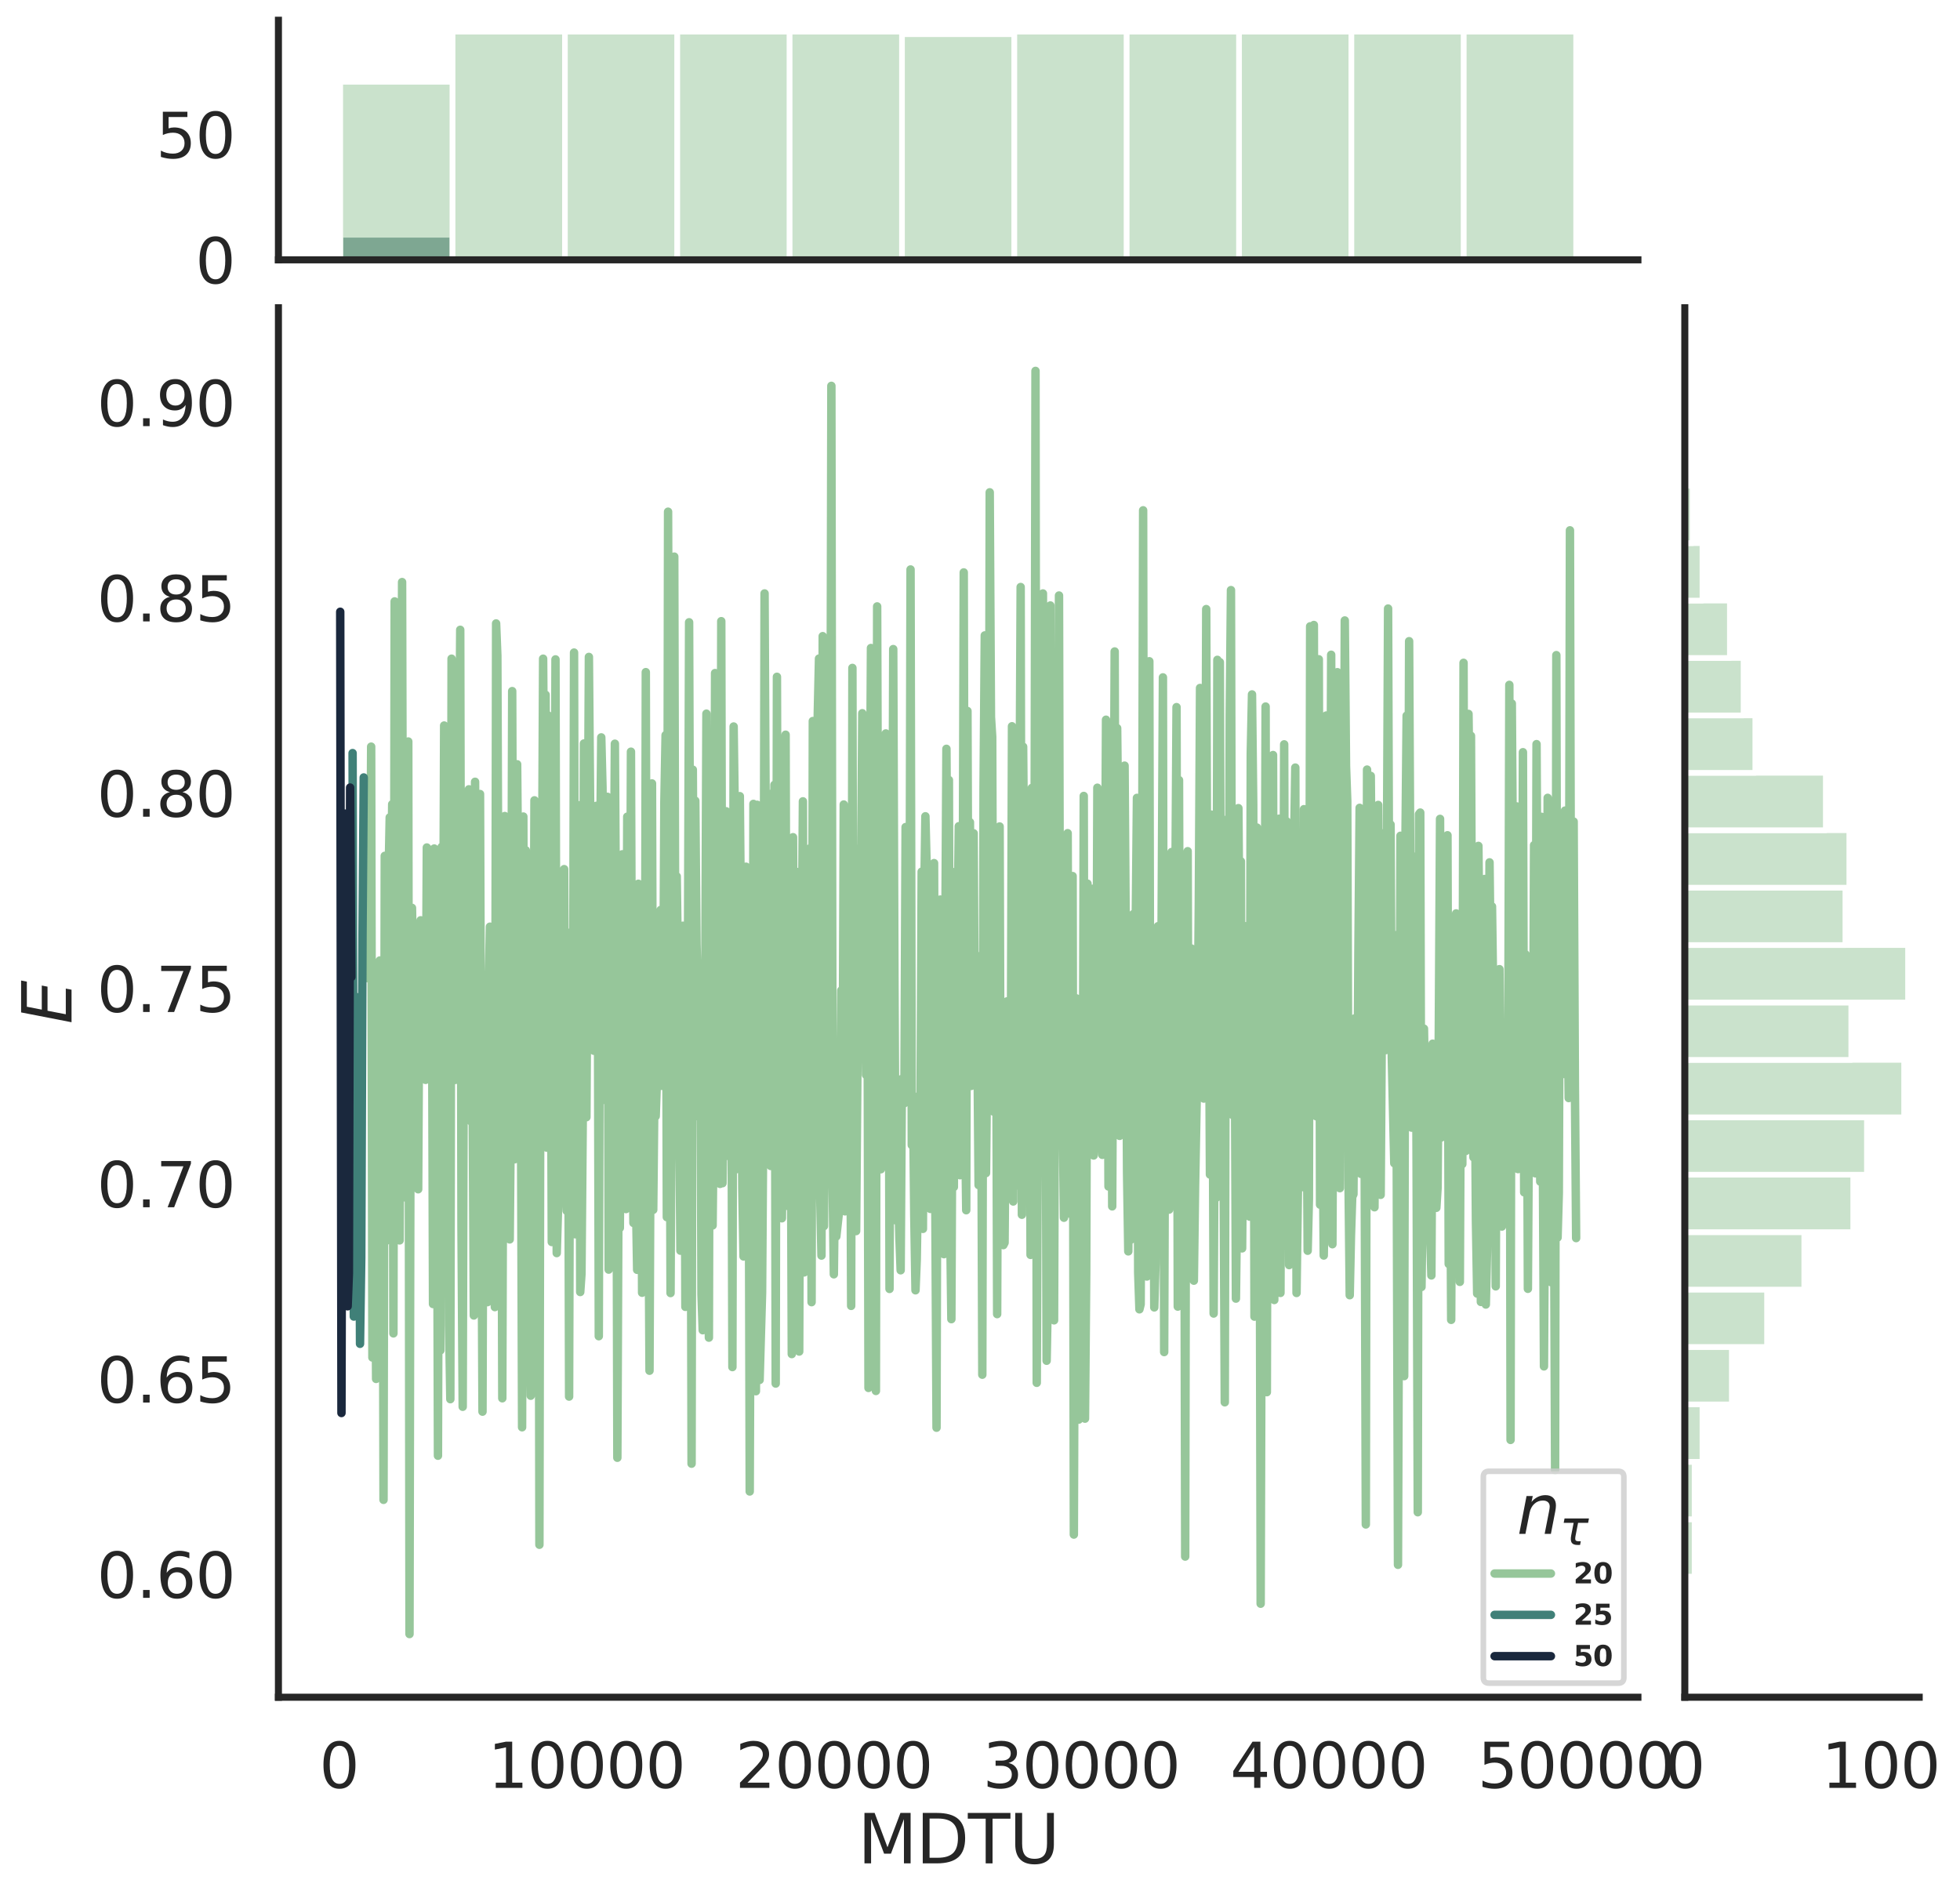 <?xml version="1.0" encoding="utf-8" standalone="no"?>
<!DOCTYPE svg PUBLIC "-//W3C//DTD SVG 1.1//EN"
  "http://www.w3.org/Graphics/SVG/1.1/DTD/svg11.dtd">
<svg height="674.159pt" version="1.1" viewBox="0 0 696.274 674.159" width="696.274pt" xmlns="http://www.w3.org/2000/svg" xmlns:xlink="http://www.w3.org/1999/xlink">
 <defs>
  <style type="text/css">*{stroke-linecap:butt;stroke-linejoin:round;}</style>
 </defs>
 <g id="figure_1">
  <g id="patch_1">
   <path d="M 0 674.159 
L 696.274 674.159 
L 696.274 0 
L 0 0 
z
" style="fill:#ffffff;"/>
  </g>
  <g id="axes_1">
   <g id="patch_2">
    <path d="M 98.912 602.94 
L 581.861 602.94 
L 581.861 109.327 
L 98.912 109.327 
z
" style="fill:none;"/>
   </g>
   <g id="matplotlib.axis_1">
    <g id="xtick_1">
     <g id="text_1">
      <!-- 0 -->
      <g style="fill:#262626;" transform="translate(113.426 635.157)scale(0.22 -0.22)">
       <defs>
        <path d="M 2034 4250 
Q 1547 4250 1301 3770 
Q 1056 3291 1056 2328 
Q 1056 1369 1301 889 
Q 1547 409 2034 409 
Q 2525 409 2770 889 
Q 3016 1369 3016 2328 
Q 3016 3291 2770 3770 
Q 2525 4250 2034 4250 
z
M 2034 4750 
Q 2819 4750 3233 4129 
Q 3647 3509 3647 2328 
Q 3647 1150 3233 529 
Q 2819 -91 2034 -91 
Q 1250 -91 836 529 
Q 422 1150 422 2328 
Q 422 3509 836 4129 
Q 1250 4750 2034 4750 
z
" id="DejaVuSans-30" transform="scale(0.016)"/>
       </defs>
       <use xlink:href="#DejaVuSans-30"/>
      </g>
     </g>
    </g>
    <g id="xtick_2">
     <g id="text_2">
      <!-- 10000 -->
      <g style="fill:#262626;" transform="translate(173.328 635.157)scale(0.22 -0.22)">
       <defs>
        <path d="M 794 531 
L 1825 531 
L 1825 4091 
L 703 3866 
L 703 4441 
L 1819 4666 
L 2450 4666 
L 2450 531 
L 3481 531 
L 3481 0 
L 794 0 
L 794 531 
z
" id="DejaVuSans-31" transform="scale(0.016)"/>
       </defs>
       <use xlink:href="#DejaVuSans-31"/>
       <use x="63.623" xlink:href="#DejaVuSans-30"/>
       <use x="127.246" xlink:href="#DejaVuSans-30"/>
       <use x="190.869" xlink:href="#DejaVuSans-30"/>
       <use x="254.492" xlink:href="#DejaVuSans-30"/>
      </g>
     </g>
    </g>
    <g id="xtick_3">
     <g id="text_3">
      <!-- 20000 -->
      <g style="fill:#262626;" transform="translate(261.225 635.157)scale(0.22 -0.22)">
       <defs>
        <path d="M 1228 531 
L 3431 531 
L 3431 0 
L 469 0 
L 469 531 
Q 828 903 1448 1529 
Q 2069 2156 2228 2338 
Q 2531 2678 2651 2914 
Q 2772 3150 2772 3378 
Q 2772 3750 2511 3984 
Q 2250 4219 1831 4219 
Q 1534 4219 1204 4116 
Q 875 4013 500 3803 
L 500 4441 
Q 881 4594 1212 4672 
Q 1544 4750 1819 4750 
Q 2544 4750 2975 4387 
Q 3406 4025 3406 3419 
Q 3406 3131 3298 2873 
Q 3191 2616 2906 2266 
Q 2828 2175 2409 1742 
Q 1991 1309 1228 531 
z
" id="DejaVuSans-32" transform="scale(0.016)"/>
       </defs>
       <use xlink:href="#DejaVuSans-32"/>
       <use x="63.623" xlink:href="#DejaVuSans-30"/>
       <use x="127.246" xlink:href="#DejaVuSans-30"/>
       <use x="190.869" xlink:href="#DejaVuSans-30"/>
       <use x="254.492" xlink:href="#DejaVuSans-30"/>
      </g>
     </g>
    </g>
    <g id="xtick_4">
     <g id="text_4">
      <!-- 30000 -->
      <g style="fill:#262626;" transform="translate(349.122 635.157)scale(0.22 -0.22)">
       <defs>
        <path d="M 2597 2516 
Q 3050 2419 3304 2112 
Q 3559 1806 3559 1356 
Q 3559 666 3084 287 
Q 2609 -91 1734 -91 
Q 1441 -91 1130 -33 
Q 819 25 488 141 
L 488 750 
Q 750 597 1062 519 
Q 1375 441 1716 441 
Q 2309 441 2620 675 
Q 2931 909 2931 1356 
Q 2931 1769 2642 2001 
Q 2353 2234 1838 2234 
L 1294 2234 
L 1294 2753 
L 1863 2753 
Q 2328 2753 2575 2939 
Q 2822 3125 2822 3475 
Q 2822 3834 2567 4026 
Q 2313 4219 1838 4219 
Q 1578 4219 1281 4162 
Q 984 4106 628 3988 
L 628 4550 
Q 988 4650 1302 4700 
Q 1616 4750 1894 4750 
Q 2613 4750 3031 4423 
Q 3450 4097 3450 3541 
Q 3450 3153 3228 2886 
Q 3006 2619 2597 2516 
z
" id="DejaVuSans-33" transform="scale(0.016)"/>
       </defs>
       <use xlink:href="#DejaVuSans-33"/>
       <use x="63.623" xlink:href="#DejaVuSans-30"/>
       <use x="127.246" xlink:href="#DejaVuSans-30"/>
       <use x="190.869" xlink:href="#DejaVuSans-30"/>
       <use x="254.492" xlink:href="#DejaVuSans-30"/>
      </g>
     </g>
    </g>
    <g id="xtick_5">
     <g id="text_5">
      <!-- 40000 -->
      <g style="fill:#262626;" transform="translate(437.018 635.157)scale(0.22 -0.22)">
       <defs>
        <path d="M 2419 4116 
L 825 1625 
L 2419 1625 
L 2419 4116 
z
M 2253 4666 
L 3047 4666 
L 3047 1625 
L 3713 1625 
L 3713 1100 
L 3047 1100 
L 3047 0 
L 2419 0 
L 2419 1100 
L 313 1100 
L 313 1709 
L 2253 4666 
z
" id="DejaVuSans-34" transform="scale(0.016)"/>
       </defs>
       <use xlink:href="#DejaVuSans-34"/>
       <use x="63.623" xlink:href="#DejaVuSans-30"/>
       <use x="127.246" xlink:href="#DejaVuSans-30"/>
       <use x="190.869" xlink:href="#DejaVuSans-30"/>
       <use x="254.492" xlink:href="#DejaVuSans-30"/>
      </g>
     </g>
    </g>
    <g id="xtick_6">
     <g id="text_6">
      <!-- 50000 -->
      <g style="fill:#262626;" transform="translate(524.915 635.157)scale(0.22 -0.22)">
       <defs>
        <path d="M 691 4666 
L 3169 4666 
L 3169 4134 
L 1269 4134 
L 1269 2991 
Q 1406 3038 1543 3061 
Q 1681 3084 1819 3084 
Q 2600 3084 3056 2656 
Q 3513 2228 3513 1497 
Q 3513 744 3044 326 
Q 2575 -91 1722 -91 
Q 1428 -91 1123 -41 
Q 819 9 494 109 
L 494 744 
Q 775 591 1075 516 
Q 1375 441 1709 441 
Q 2250 441 2565 725 
Q 2881 1009 2881 1497 
Q 2881 1984 2565 2268 
Q 2250 2553 1709 2553 
Q 1456 2553 1204 2497 
Q 953 2441 691 2322 
L 691 4666 
z
" id="DejaVuSans-35" transform="scale(0.016)"/>
       </defs>
       <use xlink:href="#DejaVuSans-35"/>
       <use x="63.623" xlink:href="#DejaVuSans-30"/>
       <use x="127.246" xlink:href="#DejaVuSans-30"/>
       <use x="190.869" xlink:href="#DejaVuSans-30"/>
       <use x="254.492" xlink:href="#DejaVuSans-30"/>
      </g>
     </g>
    </g>
    <g id="text_7">
     <!-- MDTU -->
     <g style="fill:#262626;" transform="translate(304.681 661.968)scale(0.24 -0.24)">
      <defs>
       <path d="M 628 4666 
L 1569 4666 
L 2759 1491 
L 3956 4666 
L 4897 4666 
L 4897 0 
L 4281 0 
L 4281 4097 
L 3078 897 
L 2444 897 
L 1241 4097 
L 1241 0 
L 628 0 
L 628 4666 
z
" id="DejaVuSans-4d" transform="scale(0.016)"/>
       <path d="M 1259 4147 
L 1259 519 
L 2022 519 
Q 2988 519 3436 956 
Q 3884 1394 3884 2338 
Q 3884 3275 3436 3711 
Q 2988 4147 2022 4147 
L 1259 4147 
z
M 628 4666 
L 1925 4666 
Q 3281 4666 3915 4102 
Q 4550 3538 4550 2338 
Q 4550 1131 3912 565 
Q 3275 0 1925 0 
L 628 0 
L 628 4666 
z
" id="DejaVuSans-44" transform="scale(0.016)"/>
       <path d="M -19 4666 
L 3928 4666 
L 3928 4134 
L 2272 4134 
L 2272 0 
L 1638 0 
L 1638 4134 
L -19 4134 
L -19 4666 
z
" id="DejaVuSans-54" transform="scale(0.016)"/>
       <path d="M 556 4666 
L 1191 4666 
L 1191 1831 
Q 1191 1081 1462 751 
Q 1734 422 2344 422 
Q 2950 422 3222 751 
Q 3494 1081 3494 1831 
L 3494 4666 
L 4128 4666 
L 4128 1753 
Q 4128 841 3676 375 
Q 3225 -91 2344 -91 
Q 1459 -91 1007 375 
Q 556 841 556 1753 
L 556 4666 
z
" id="DejaVuSans-55" transform="scale(0.016)"/>
      </defs>
      <use xlink:href="#DejaVuSans-4d"/>
      <use x="86.279" xlink:href="#DejaVuSans-44"/>
      <use x="163.281" xlink:href="#DejaVuSans-54"/>
      <use x="224.365" xlink:href="#DejaVuSans-55"/>
     </g>
    </g>
   </g>
   <g id="matplotlib.axis_2">
    <g id="ytick_1">
     <g id="text_8">
      <!-- 0.60 -->
      <g style="fill:#262626;" transform="translate(34.428 567.639)scale(0.22 -0.22)">
       <defs>
        <path d="M 684 794 
L 1344 794 
L 1344 0 
L 684 0 
L 684 794 
z
" id="DejaVuSans-2e" transform="scale(0.016)"/>
        <path d="M 2113 2584 
Q 1688 2584 1439 2293 
Q 1191 2003 1191 1497 
Q 1191 994 1439 701 
Q 1688 409 2113 409 
Q 2538 409 2786 701 
Q 3034 994 3034 1497 
Q 3034 2003 2786 2293 
Q 2538 2584 2113 2584 
z
M 3366 4563 
L 3366 3988 
Q 3128 4100 2886 4159 
Q 2644 4219 2406 4219 
Q 1781 4219 1451 3797 
Q 1122 3375 1075 2522 
Q 1259 2794 1537 2939 
Q 1816 3084 2150 3084 
Q 2853 3084 3261 2657 
Q 3669 2231 3669 1497 
Q 3669 778 3244 343 
Q 2819 -91 2113 -91 
Q 1303 -91 875 529 
Q 447 1150 447 2328 
Q 447 3434 972 4092 
Q 1497 4750 2381 4750 
Q 2619 4750 2861 4703 
Q 3103 4656 3366 4563 
z
" id="DejaVuSans-36" transform="scale(0.016)"/>
       </defs>
       <use xlink:href="#DejaVuSans-30"/>
       <use x="63.623" xlink:href="#DejaVuSans-2e"/>
       <use x="95.41" xlink:href="#DejaVuSans-36"/>
       <use x="159.033" xlink:href="#DejaVuSans-30"/>
      </g>
     </g>
    </g>
    <g id="ytick_2">
     <g id="text_9">
      <!-- 0.65 -->
      <g style="fill:#262626;" transform="translate(34.428 498.263)scale(0.22 -0.22)">
       <use xlink:href="#DejaVuSans-30"/>
       <use x="63.623" xlink:href="#DejaVuSans-2e"/>
       <use x="95.41" xlink:href="#DejaVuSans-36"/>
       <use x="159.033" xlink:href="#DejaVuSans-35"/>
      </g>
     </g>
    </g>
    <g id="ytick_3">
     <g id="text_10">
      <!-- 0.70 -->
      <g style="fill:#262626;" transform="translate(34.428 428.887)scale(0.22 -0.22)">
       <defs>
        <path d="M 525 4666 
L 3525 4666 
L 3525 4397 
L 1831 0 
L 1172 0 
L 2766 4134 
L 525 4134 
L 525 4666 
z
" id="DejaVuSans-37" transform="scale(0.016)"/>
       </defs>
       <use xlink:href="#DejaVuSans-30"/>
       <use x="63.623" xlink:href="#DejaVuSans-2e"/>
       <use x="95.41" xlink:href="#DejaVuSans-37"/>
       <use x="159.033" xlink:href="#DejaVuSans-30"/>
      </g>
     </g>
    </g>
    <g id="ytick_4">
     <g id="text_11">
      <!-- 0.75 -->
      <g style="fill:#262626;" transform="translate(34.428 359.511)scale(0.22 -0.22)">
       <use xlink:href="#DejaVuSans-30"/>
       <use x="63.623" xlink:href="#DejaVuSans-2e"/>
       <use x="95.41" xlink:href="#DejaVuSans-37"/>
       <use x="159.033" xlink:href="#DejaVuSans-35"/>
      </g>
     </g>
    </g>
    <g id="ytick_5">
     <g id="text_12">
      <!-- 0.80 -->
      <g style="fill:#262626;" transform="translate(34.428 290.135)scale(0.22 -0.22)">
       <defs>
        <path d="M 2034 2216 
Q 1584 2216 1326 1975 
Q 1069 1734 1069 1313 
Q 1069 891 1326 650 
Q 1584 409 2034 409 
Q 2484 409 2743 651 
Q 3003 894 3003 1313 
Q 3003 1734 2745 1975 
Q 2488 2216 2034 2216 
z
M 1403 2484 
Q 997 2584 770 2862 
Q 544 3141 544 3541 
Q 544 4100 942 4425 
Q 1341 4750 2034 4750 
Q 2731 4750 3128 4425 
Q 3525 4100 3525 3541 
Q 3525 3141 3298 2862 
Q 3072 2584 2669 2484 
Q 3125 2378 3379 2068 
Q 3634 1759 3634 1313 
Q 3634 634 3220 271 
Q 2806 -91 2034 -91 
Q 1263 -91 848 271 
Q 434 634 434 1313 
Q 434 1759 690 2068 
Q 947 2378 1403 2484 
z
M 1172 3481 
Q 1172 3119 1398 2916 
Q 1625 2713 2034 2713 
Q 2441 2713 2670 2916 
Q 2900 3119 2900 3481 
Q 2900 3844 2670 4047 
Q 2441 4250 2034 4250 
Q 1625 4250 1398 4047 
Q 1172 3844 1172 3481 
z
" id="DejaVuSans-38" transform="scale(0.016)"/>
       </defs>
       <use xlink:href="#DejaVuSans-30"/>
       <use x="63.623" xlink:href="#DejaVuSans-2e"/>
       <use x="95.41" xlink:href="#DejaVuSans-38"/>
       <use x="159.033" xlink:href="#DejaVuSans-30"/>
      </g>
     </g>
    </g>
    <g id="ytick_6">
     <g id="text_13">
      <!-- 0.85 -->
      <g style="fill:#262626;" transform="translate(34.428 220.759)scale(0.22 -0.22)">
       <use xlink:href="#DejaVuSans-30"/>
       <use x="63.623" xlink:href="#DejaVuSans-2e"/>
       <use x="95.41" xlink:href="#DejaVuSans-38"/>
       <use x="159.033" xlink:href="#DejaVuSans-35"/>
      </g>
     </g>
    </g>
    <g id="ytick_7">
     <g id="text_14">
      <!-- 0.90 -->
      <g style="fill:#262626;" transform="translate(34.428 151.383)scale(0.22 -0.22)">
       <defs>
        <path d="M 703 97 
L 703 672 
Q 941 559 1184 500 
Q 1428 441 1663 441 
Q 2288 441 2617 861 
Q 2947 1281 2994 2138 
Q 2813 1869 2534 1725 
Q 2256 1581 1919 1581 
Q 1219 1581 811 2004 
Q 403 2428 403 3163 
Q 403 3881 828 4315 
Q 1253 4750 1959 4750 
Q 2769 4750 3195 4129 
Q 3622 3509 3622 2328 
Q 3622 1225 3098 567 
Q 2575 -91 1691 -91 
Q 1453 -91 1209 -44 
Q 966 3 703 97 
z
M 1959 2075 
Q 2384 2075 2632 2365 
Q 2881 2656 2881 3163 
Q 2881 3666 2632 3958 
Q 2384 4250 1959 4250 
Q 1534 4250 1286 3958 
Q 1038 3666 1038 3163 
Q 1038 2656 1286 2365 
Q 1534 2075 1959 2075 
z
" id="DejaVuSans-39" transform="scale(0.016)"/>
       </defs>
       <use xlink:href="#DejaVuSans-30"/>
       <use x="63.623" xlink:href="#DejaVuSans-2e"/>
       <use x="95.41" xlink:href="#DejaVuSans-39"/>
       <use x="159.033" xlink:href="#DejaVuSans-30"/>
      </g>
     </g>
    </g>
    <g id="text_15">
     <!-- $E$ -->
     <g style="fill:#262626;" transform="translate(25.436 363.813)rotate(-90)scale(0.24 -0.24)">
      <defs>
       <path d="M 1081 4666 
L 4031 4666 
L 3928 4134 
L 1606 4134 
L 1338 2753 
L 3566 2753 
L 3463 2222 
L 1234 2222 
L 909 531 
L 3284 531 
L 3181 0 
L 172 0 
L 1081 4666 
z
" id="DejaVuSans-Oblique-45" transform="scale(0.016)"/>
      </defs>
      <use transform="translate(0 0.094)" xlink:href="#DejaVuSans-Oblique-45"/>
     </g>
    </g>
   </g>
   <g id="line2d_1">
    <path clip-path="url(#p1850f29c5c)" d="M 129.654 327.329 
L 130.093 304.685 
L 130.533 347.502 
L 130.972 309.421 
L 131.412 339.793 
L 131.851 265.244 
L 132.291 482.262 
L 132.73 351.099 
L 133.609 489.867 
L 134.049 342.63 
L 134.488 416.072 
L 134.928 341.212 
L 135.367 429.841 
L 135.807 355.563 
L 136.246 532.821 
L 136.686 304.045 
L 137.125 440.871 
L 137.565 401.505 
L 138.004 313.181 
L 138.443 290.381 
L 138.883 322.408 
L 139.322 285.712 
L 139.762 473.69 
L 140.201 213.644 
L 140.641 303.566 
L 141.08 370.273 
L 141.52 331.529 
L 141.959 440.657 
L 142.399 342.352 
L 142.838 206.782 
L 143.278 391.091 
L 143.717 266.65 
L 144.157 425.444 
L 144.596 396.504 
L 145.036 263.423 
L 145.475 580.503 
L 145.915 345.761 
L 146.354 322.52 
L 146.794 346.457 
L 147.233 406.119 
L 147.673 399.457 
L 148.112 382.816 
L 148.552 422.492 
L 148.991 340.241 
L 149.431 326.945 
L 149.87 365.841 
L 150.31 331.695 
L 150.749 382.888 
L 151.189 383.626 
L 151.628 301.077 
L 152.068 301.62 
L 152.507 323.902 
L 152.946 377.851 
L 153.386 325.184 
L 153.825 463.257 
L 154.265 301.44 
L 154.704 316.306 
L 155.144 361.934 
L 155.583 517.149 
L 156.023 351.316 
L 156.462 479.716 
L 156.902 300.87 
L 157.341 366.557 
L 157.781 257.746 
L 158.22 435.464 
L 158.66 419.033 
L 159.099 321.36 
L 159.539 470.584 
L 159.978 497.066 
L 160.418 234.002 
L 160.857 318.13 
L 161.736 383.641 
L 162.176 279.933 
L 162.615 367.955 
L 163.055 283.787 
L 163.494 223.74 
L 163.934 435.493 
L 164.373 499.763 
L 164.813 346.225 
L 165.252 298.031 
L 165.692 396.215 
L 166.131 328.928 
L 166.571 280.404 
L 167.01 310.496 
L 167.449 398.517 
L 167.889 387.349 
L 168.328 467.333 
L 168.768 277.731 
L 169.207 378.859 
L 169.647 343.664 
L 170.086 342.104 
L 170.526 282.082 
L 170.965 414.2 
L 171.405 501.494 
L 171.844 358.412 
L 172.284 363.917 
L 172.723 354.024 
L 173.163 462.598 
L 173.602 352.325 
L 174.042 329.212 
L 174.481 349.309 
L 174.921 392.389 
L 175.36 448.82 
L 175.8 464.353 
L 176.239 221.481 
L 176.679 232.934 
L 177.118 347.047 
L 177.558 428.037 
L 177.997 352.538 
L 178.437 496.745 
L 178.876 348.203 
L 179.316 289.9 
L 179.755 324.396 
L 180.634 349.644 
L 181.073 440.299 
L 181.513 390.639 
L 181.952 245.518 
L 182.392 378.474 
L 182.831 411.84 
L 183.271 406.92 
L 183.71 271.511 
L 184.15 323.381 
L 184.589 393.116 
L 185.029 380.228 
L 185.468 507.043 
L 185.908 290.082 
L 186.347 450.572 
L 186.787 302.077 
L 187.226 391.627 
L 187.666 364.605 
L 188.105 462.197 
L 188.545 495.84 
L 188.984 308.005 
L 189.424 394.323 
L 189.863 284.321 
L 190.742 412.039 
L 191.182 298.46 
L 191.621 548.779 
L 192.061 309.382 
L 192.5 323.266 
L 192.94 234.002 
L 193.379 297.106 
L 193.819 246.82 
L 194.258 407.714 
L 194.698 254.137 
L 195.137 275.532 
L 195.576 322.153 
L 196.016 441.228 
L 196.455 349.177 
L 196.895 369.128 
L 197.334 234.252 
L 197.774 445.163 
L 198.653 415.224 
L 199.092 423.895 
L 199.532 337.848 
L 199.971 426.579 
L 200.411 308.762 
L 200.85 408.665 
L 201.29 430.146 
L 201.729 331.34 
L 202.169 496.144 
L 202.608 332.067 
L 203.048 379.435 
L 203.487 406.01 
L 203.927 231.827 
L 204.366 438.482 
L 204.806 405.664 
L 205.685 286.074 
L 206.124 458.993 
L 206.564 452.565 
L 207.003 399.408 
L 207.443 264.127 
L 207.882 388.702 
L 208.322 396.893 
L 209.2 233.375 
L 209.64 286.327 
L 210.079 362.83 
L 210.519 304.071 
L 210.958 373.283 
L 211.398 364.51 
L 211.837 286.286 
L 212.277 297.818 
L 212.716 474.693 
L 213.156 307.721 
L 213.595 261.958 
L 214.035 279.645 
L 214.474 340.283 
L 214.914 342.273 
L 215.353 390.99 
L 215.793 283.071 
L 216.232 451.035 
L 216.672 351.485 
L 217.111 449.189 
L 217.551 402.763 
L 218.43 264.204 
L 218.869 337.628 
L 219.309 517.876 
L 219.748 414.11 
L 220.188 436.238 
L 220.627 380.125 
L 221.067 303.491 
L 221.506 409.137 
L 221.946 394.934 
L 222.385 429.523 
L 222.825 290.126 
L 223.264 399.275 
L 223.703 382.9 
L 224.143 267.037 
L 224.582 390.879 
L 225.022 434.456 
L 225.461 345.22 
L 225.901 424.649 
L 226.34 451.109 
L 226.78 313.961 
L 227.219 387.409 
L 227.659 353.431 
L 228.098 459.252 
L 228.538 367.492 
L 228.977 442.57 
L 229.417 238.778 
L 229.856 437.673 
L 230.296 414.216 
L 230.735 486.955 
L 231.614 278.317 
L 232.054 429.789 
L 232.493 386.675 
L 232.933 396.544 
L 233.372 383.449 
L 233.812 335.904 
L 234.251 334.819 
L 234.691 323.27 
L 235.13 385.741 
L 235.57 366.439 
L 236.009 284.882 
L 236.449 261.149 
L 236.888 432.396 
L 237.327 181.782 
L 238.206 459.363 
L 238.646 366.47 
L 239.085 364.872 
L 239.525 197.742 
L 239.964 381.778 
L 240.404 311.323 
L 240.843 344.782 
L 241.722 444.311 
L 242.601 328.872 
L 243.041 340.413 
L 243.48 464.268 
L 243.92 350.526 
L 244.359 352.1 
L 244.799 221.064 
L 245.238 349.3 
L 245.678 519.979 
L 246.117 273.432 
L 246.557 353.834 
L 246.996 284.465 
L 247.436 335.415 
L 247.875 353.332 
L 248.315 396.809 
L 248.754 344.411 
L 249.194 459.828 
L 249.633 472.564 
L 250.073 373.537 
L 250.512 355.757 
L 250.952 253.532 
L 251.391 391.08 
L 251.83 475.204 
L 252.27 292.915 
L 252.709 353.5 
L 253.149 435.35 
L 253.588 392.435 
L 254.028 239.112 
L 254.467 330.418 
L 254.907 370.251 
L 255.346 281.733 
L 255.786 420.585 
L 256.225 220.673 
L 256.665 420.331 
L 257.104 387.188 
L 257.544 379.673 
L 257.983 288.214 
L 258.423 377.374 
L 258.862 384.229 
L 259.302 410.94 
L 259.741 346.657 
L 260.181 485.657 
L 260.62 258.094 
L 261.06 291.326 
L 261.499 415.385 
L 261.939 369.081 
L 262.378 407.111 
L 262.818 282.842 
L 263.257 334.85 
L 263.697 422.093 
L 264.136 446.355 
L 264.576 340.35 
L 265.015 307.905 
L 265.454 341.785 
L 265.894 365.243 
L 266.333 529.852 
L 266.773 406.787 
L 267.212 475.424 
L 267.652 285.583 
L 268.091 338.623 
L 268.531 494.237 
L 268.97 285.904 
L 269.41 475.563 
L 269.849 490.234 
L 270.728 459.182 
L 271.168 394.979 
L 271.607 210.821 
L 272.486 390.995 
L 272.926 303.627 
L 273.365 370.419 
L 273.805 414.218 
L 274.244 281.884 
L 274.684 414.132 
L 275.123 278.804 
L 275.563 491.512 
L 276.002 240.433 
L 276.442 401.491 
L 276.881 356.308 
L 277.321 339.96 
L 277.76 432.8 
L 278.2 394.424 
L 278.639 264.593 
L 279.079 261.005 
L 279.518 426.194 
L 279.957 428.458 
L 280.397 318.988 
L 280.836 365.27 
L 281.276 481.042 
L 281.715 297.418 
L 282.155 388.29 
L 282.594 383.37 
L 283.034 309.753 
L 283.473 315.499 
L 283.913 480.139 
L 284.352 348.693 
L 284.792 344.178 
L 285.231 284.676 
L 285.671 452.03 
L 286.55 332.426 
L 286.989 386.665 
L 287.429 411.512 
L 287.868 301.273 
L 288.308 462.6 
L 288.747 256.154 
L 289.187 301.507 
L 289.626 398.202 
L 290.066 291.984 
L 290.505 253.52 
L 290.945 233.955 
L 291.384 425.659 
L 291.824 446.054 
L 292.263 225.999 
L 292.703 435.58 
L 293.581 299.51 
L 294.021 371.281 
L 294.46 380.806 
L 294.9 331.072 
L 295.339 137.077 
L 295.779 420.92 
L 296.218 452.703 
L 296.658 415.935 
L 297.097 439.259 
L 297.976 431.197 
L 298.416 399.952 
L 298.855 351.862 
L 299.295 402.951 
L 299.734 285.802 
L 300.174 430.331 
L 300.613 425.28 
L 301.053 403.745 
L 301.492 296.103 
L 301.932 359.133 
L 302.371 463.921 
L 302.811 237.28 
L 303.25 433.876 
L 303.69 333.143 
L 304.129 437.348 
L 305.008 326.156 
L 305.448 301.202 
L 305.887 311.366 
L 306.327 253.381 
L 306.766 303.667 
L 307.206 333.632 
L 307.645 381.859 
L 308.084 299.379 
L 308.524 493.069 
L 308.963 305.481 
L 309.403 230.209 
L 309.842 280.894 
L 310.282 404.456 
L 310.721 372.242 
L 311.161 494.141 
L 311.6 215.433 
L 312.04 357.325 
L 312.479 350.582 
L 312.919 415.383 
L 313.358 308.712 
L 313.798 373.828 
L 314.237 329.153 
L 314.677 260.555 
L 315.116 334.723 
L 315.556 285.955 
L 315.995 457.899 
L 316.435 332.851 
L 316.874 364.802 
L 317.314 230.591 
L 317.753 350.08 
L 318.193 433.517 
L 318.632 410.637 
L 319.072 423.344 
L 319.511 439.761 
L 319.951 451.27 
L 320.39 383.278 
L 320.83 391.131 
L 321.269 391.942 
L 321.709 293.821 
L 322.148 370.029 
L 322.587 349.367 
L 323.027 373.873 
L 323.466 202.309 
L 323.906 406.799 
L 324.345 389.172 
L 324.785 431.741 
L 325.224 458.38 
L 325.664 447.614 
L 326.103 420.015 
L 326.543 424.813 
L 326.982 399.666 
L 327.422 309.658 
L 327.861 436.559 
L 328.301 321.054 
L 328.74 289.991 
L 329.18 307.665 
L 329.619 424.258 
L 330.059 416.598 
L 330.498 429.465 
L 330.938 340.634 
L 331.377 428.579 
L 331.817 306.619 
L 332.256 425.124 
L 332.696 507.2 
L 333.135 325.412 
L 333.575 339.172 
L 334.014 319.579 
L 334.454 347.987 
L 335.333 445.551 
L 335.772 341.292 
L 336.211 266.021 
L 336.651 334.895 
L 337.09 277.095 
L 337.53 434.43 
L 337.969 468.638 
L 338.409 364.838 
L 338.848 421.695 
L 339.288 309.754 
L 339.727 331.37 
L 340.167 329.968 
L 340.606 293.52 
L 341.046 417.496 
L 341.925 351.904 
L 342.364 203.351 
L 342.804 395.483 
L 343.243 429.937 
L 343.683 252.581 
L 344.122 378.091 
L 344.562 292.085 
L 345.001 385.782 
L 345.88 296.032 
L 346.32 373.045 
L 346.759 343.628 
L 347.199 368.739 
L 347.638 421.011 
L 348.078 339.662 
L 348.517 368.139 
L 348.957 488.365 
L 349.396 280.171 
L 349.836 225.731 
L 350.275 416.742 
L 350.714 371.821 
L 351.154 377.993 
L 351.593 174.897 
L 352.033 254.732 
L 352.472 261.752 
L 352.912 394.888 
L 353.351 297.897 
L 353.791 321.556 
L 354.23 466.842 
L 354.67 333.284 
L 355.109 293.607 
L 355.549 438.246 
L 355.988 393.799 
L 356.428 442.331 
L 356.867 441.478 
L 357.307 386.555 
L 357.746 355.737 
L 358.186 406.698 
L 358.625 398.716 
L 359.065 387.26 
L 359.504 258.008 
L 359.944 426.835 
L 360.383 325.243 
L 360.823 421.28 
L 361.262 300.254 
L 361.702 301.466 
L 362.141 296.381 
L 362.581 208.541 
L 363.02 431.543 
L 363.46 265.275 
L 363.899 318.329 
L 364.338 320.124 
L 364.778 281.641 
L 365.217 351.711 
L 365.657 328.117 
L 366.096 445.805 
L 366.536 279.933 
L 366.975 363.581 
L 367.415 360.957 
L 367.854 131.764 
L 368.294 491.252 
L 368.733 383.739 
L 369.173 370.044 
L 369.612 348.402 
L 370.052 396.245 
L 370.491 210.827 
L 370.931 351.352 
L 371.37 349.748 
L 371.81 483.409 
L 372.249 459.157 
L 372.689 305.464 
L 373.128 215.1 
L 373.568 461.717 
L 374.007 423.331 
L 374.447 469.053 
L 374.886 343.787 
L 375.326 312.08 
L 375.765 383.998 
L 376.205 211.556 
L 376.644 394.217 
L 377.084 344.258 
L 377.523 396.839 
L 377.963 432.602 
L 378.402 371.012 
L 378.841 350.109 
L 379.281 295.988 
L 379.72 431.099 
L 380.16 358.227 
L 380.599 322.892 
L 381.039 311.226 
L 381.478 545.159 
L 381.918 411.333 
L 382.357 354.664 
L 382.797 361.708 
L 383.236 504.318 
L 384.115 409.596 
L 384.555 443.726 
L 384.994 282.765 
L 385.434 503.982 
L 385.873 451.972 
L 386.313 313.913 
L 386.752 379.507 
L 387.192 317.508 
L 387.631 362.335 
L 388.071 315.754 
L 388.51 410.493 
L 388.95 402.736 
L 389.389 399.565 
L 389.829 279.841 
L 390.268 390.545 
L 390.708 291.169 
L 391.147 324.815 
L 391.587 410.254 
L 392.026 336.251 
L 392.465 340.856 
L 392.905 255.685 
L 393.344 312.104 
L 393.784 421.509 
L 394.223 320.107 
L 394.663 321.585 
L 395.102 428.567 
L 395.981 231.436 
L 396.421 391.669 
L 396.86 258.676 
L 397.3 300.471 
L 397.739 403.522 
L 398.179 380.142 
L 398.618 363.155 
L 399.058 323.091 
L 399.497 271.994 
L 399.937 335.182 
L 400.376 416.432 
L 400.816 444.557 
L 401.255 338.718 
L 401.695 440.426 
L 402.134 396.882 
L 402.574 324.749 
L 403.013 397.406 
L 403.453 328.871 
L 403.892 283.452 
L 404.332 452.125 
L 404.771 465.144 
L 405.211 463.364 
L 405.65 350.034 
L 406.09 181.288 
L 406.529 448.166 
L 406.968 385.347 
L 407.408 453.489 
L 407.847 315.811 
L 408.287 234.911 
L 408.726 445.962 
L 409.605 358.46 
L 410.045 464.462 
L 410.484 448.933 
L 411.363 329.035 
L 411.803 413.919 
L 412.242 404.312 
L 413.121 240.64 
L 413.561 480.324 
L 414 351.496 
L 414.44 332.768 
L 414.879 335.786 
L 415.319 429.721 
L 415.758 376.317 
L 416.198 302.687 
L 416.637 316.323 
L 417.077 370.83 
L 417.516 319.931 
L 417.956 251.214 
L 418.395 464.174 
L 418.835 277.131 
L 419.274 424.514 
L 419.714 322.683 
L 420.153 358.576 
L 420.592 340.171 
L 421.032 552.976 
L 421.471 314.709 
L 421.911 302.388 
L 422.35 453.446 
L 422.79 411.573 
L 423.229 336.95 
L 423.669 389.09 
L 424.108 454.966 
L 424.548 421.251 
L 425.427 373.452 
L 425.866 321.015 
L 426.306 244.405 
L 426.745 376.564 
L 427.185 377.075 
L 427.624 390.27 
L 428.064 344.019 
L 428.503 216.381 
L 428.943 357.346 
L 429.382 332.239 
L 429.822 417.253 
L 430.261 289.393 
L 430.701 357.593 
L 431.14 466.636 
L 431.58 373.943 
L 432.019 425.544 
L 432.459 234.411 
L 432.898 399.263 
L 433.338 235.234 
L 433.777 365.983 
L 434.217 326.637 
L 435.095 498.168 
L 435.535 291.258 
L 435.974 311.153 
L 436.414 377.928 
L 436.853 254.125 
L 437.293 209.637 
L 437.732 396.017 
L 438.172 326.181 
L 438.611 356.661 
L 439.051 461.34 
L 439.49 424.895 
L 439.93 287.093 
L 440.369 341.303 
L 440.809 305.98 
L 441.248 443.491 
L 441.688 392.962 
L 442.127 412.145 
L 442.567 329.038 
L 443.006 339.008 
L 443.446 362.773 
L 443.885 432.202 
L 444.325 267.605 
L 444.764 246.698 
L 445.204 285.938 
L 445.643 467.74 
L 446.083 391.423 
L 446.522 293.985 
L 446.962 349.479 
L 447.401 368.672 
L 447.841 569.721 
L 448.28 417.654 
L 448.719 451.298 
L 449.159 386.806 
L 449.598 251.003 
L 450.038 494.575 
L 450.477 303.717 
L 451.356 446.323 
L 452.235 268.228 
L 452.675 461.831 
L 453.114 346.944 
L 453.554 400.384 
L 453.993 409.172 
L 454.433 290.838 
L 454.872 459.318 
L 455.312 333.435 
L 455.751 397.135 
L 456.191 264.433 
L 456.63 418.016 
L 457.07 291.784 
L 457.509 337.734 
L 457.949 449.426 
L 458.388 356.52 
L 458.828 374.061 
L 459.267 362.617 
L 459.707 301.004 
L 460.146 272.683 
L 460.586 459.337 
L 461.465 393.49 
L 461.904 396.881 
L 462.344 357.297 
L 462.783 421.738 
L 463.222 287.46 
L 464.101 372.143 
L 464.541 444.331 
L 464.98 425.834 
L 465.42 222.502 
L 465.859 355.75 
L 466.299 273.587 
L 466.738 222.028 
L 467.178 377.071 
L 467.617 396.574 
L 468.057 303.122 
L 468.496 234.208 
L 468.936 427.962 
L 469.375 325.404 
L 469.815 397.035 
L 470.254 446.027 
L 470.694 418.147 
L 471.133 254.195 
L 471.573 412.392 
L 472.012 352.063 
L 472.452 340.186 
L 472.891 232.607 
L 473.331 442.018 
L 473.77 342.389 
L 474.21 397.046 
L 475.089 238.794 
L 475.528 366.691 
L 475.968 422.103 
L 476.407 292.399 
L 476.847 358.361 
L 477.286 348.348 
L 477.725 220.424 
L 478.165 272.152 
L 478.604 284.535 
L 479.044 418.98 
L 479.483 460.132 
L 479.923 438.927 
L 480.362 425.215 
L 480.802 424.246 
L 481.241 361.788 
L 481.681 411.279 
L 482.12 409.741 
L 482.56 338.263 
L 482.999 286.987 
L 483.439 417.015 
L 483.878 375.568 
L 484.318 296.964 
L 484.757 402.04 
L 485.197 541.572 
L 485.636 273.401 
L 486.076 393.561 
L 486.515 390.788 
L 486.955 275.638 
L 488.273 428.884 
L 488.713 341.454 
L 489.152 374.281 
L 489.592 285.959 
L 490.031 382.267 
L 490.471 424.471 
L 491.349 296.055 
L 491.789 352.961 
L 492.228 373.073 
L 492.668 308.82 
L 493.107 216.182 
L 493.547 345.207 
L 493.986 292.913 
L 494.426 375.729 
L 495.305 413.26 
L 495.744 332.219 
L 496.184 414.908 
L 496.623 555.904 
L 497.502 296.921 
L 497.942 300.135 
L 498.381 358.16 
L 498.821 488.87 
L 499.26 300.512 
L 499.7 254.24 
L 500.139 358.686 
L 500.579 227.783 
L 501.458 400.593 
L 501.897 399.38 
L 502.337 304.327 
L 502.776 309.117 
L 503.216 409.057 
L 503.655 537.228 
L 504.095 289.228 
L 504.534 288.669 
L 504.974 457.202 
L 505.413 422.518 
L 505.852 365.434 
L 506.292 390.841 
L 506.731 393.076 
L 507.171 394.532 
L 507.61 408.379 
L 508.05 437.936 
L 508.489 453.102 
L 508.929 370.78 
L 509.368 387.114 
L 509.808 372.686 
L 510.247 429.082 
L 510.687 422.041 
L 511.126 365.764 
L 511.566 290.908 
L 512.005 404.108 
L 512.445 401.201 
L 513.324 317.799 
L 513.763 317.146 
L 514.203 296.725 
L 514.642 449.035 
L 515.082 389.315 
L 515.521 468.886 
L 515.961 372.806 
L 516.4 352.839 
L 516.84 439.112 
L 517.279 324.494 
L 517.719 351.121 
L 518.158 350.405 
L 518.598 455.387 
L 519.037 357.414 
L 519.476 413.555 
L 519.916 235.466 
L 520.355 388.126 
L 520.795 408.856 
L 521.234 359.95 
L 521.674 253.614 
L 522.113 289.064 
L 522.553 261.405 
L 522.992 358.96 
L 523.432 411.136 
L 523.871 373.119 
L 524.311 433.583 
L 524.75 459.554 
L 525.19 300.511 
L 525.629 342.157 
L 526.069 462.519 
L 526.948 318.109 
L 527.387 312.272 
L 527.827 463.438 
L 528.266 444.237 
L 528.706 399.68 
L 529.145 306.354 
L 529.585 346.183 
L 530.024 322.025 
L 530.464 354.334 
L 530.903 355.954 
L 531.343 456.983 
L 531.782 356.566 
L 532.222 386.166 
L 532.661 344.296 
L 533.54 435.734 
L 533.979 382.553 
L 534.419 409.323 
L 534.858 402.127 
L 535.298 383.048 
L 535.737 394.518 
L 536.177 243.304 
L 536.616 511.537 
L 537.056 249.927 
L 537.495 313.89 
L 537.935 310.41 
L 538.374 383.882 
L 538.814 286.491 
L 539.253 415.328 
L 539.693 348.81 
L 540.132 411.52 
L 540.572 396.499 
L 541.011 267.222 
L 541.451 423.582 
L 541.89 338.998 
L 542.33 340.799 
L 542.769 457.853 
L 543.209 385.416 
L 543.648 344.047 
L 544.088 357.875 
L 544.527 401.204 
L 544.967 300.227 
L 545.406 416.821 
L 545.846 264.351 
L 546.285 343.55 
L 546.725 345.184 
L 547.164 419.775 
L 547.603 290.179 
L 548.043 404.483 
L 548.482 485.417 
L 548.922 406.598 
L 549.361 442.211 
L 549.801 283.435 
L 550.24 285.545 
L 550.68 400.966 
L 551.119 455.559 
L 551.559 300.715 
L 552.438 522.28 
L 552.877 232.739 
L 553.317 439.652 
L 553.756 423.841 
L 554.196 300.337 
L 554.635 308.247 
L 555.075 337.953 
L 555.514 381.532 
L 555.954 287.968 
L 556.393 308.842 
L 557.272 390.088 
L 557.712 188.397 
L 558.151 368.649 
L 558.591 317.441 
L 559.03 291.87 
L 559.47 385.938 
L 559.909 439.839 
L 559.909 439.839 
" style="fill:none;stroke:#96c69a;stroke-linecap:round;stroke-width:3;"/>
   </g>
   <g id="line2d_2">
    <path clip-path="url(#p1850f29c5c)" d="M 125.259 267.537 
L 125.698 467.71 
L 126.138 404.788 
L 126.577 354.196 
L 127.017 423.836 
L 127.456 368.428 
L 127.896 477.392 
L 128.335 446.711 
L 128.775 332.319 
L 129.214 276.195 
" style="fill:none;stroke:#408078;stroke-linecap:round;stroke-width:3;"/>
   </g>
   <g id="line2d_3">
    <path clip-path="url(#p1850f29c5c)" d="M 120.864 217.33 
L 121.304 501.975 
L 121.743 307.445 
L 122.183 351.233 
L 122.622 289.052 
L 123.062 334.986 
L 123.501 464.06 
L 123.941 452.452 
L 124.38 279.785 
L 124.819 347.106 
" style="fill:none;stroke:#1a283d;stroke-linecap:round;stroke-width:3;"/>
   </g>
   <g id="line2d_4"/>
   <g id="line2d_5"/>
   <g id="line2d_6"/>
   <g id="patch_3">
    <path d="M 98.912 602.94 
L 98.912 109.327 
" style="fill:none;stroke:#262626;stroke-linecap:square;stroke-linejoin:miter;stroke-width:2.5;"/>
   </g>
   <g id="patch_4">
    <path d="M 98.912 602.94 
L 581.861 602.94 
" style="fill:none;stroke:#262626;stroke-linecap:square;stroke-linejoin:miter;stroke-width:2.5;"/>
   </g>
   <g id="legend_1">
    <g id="patch_5">
     <path d="M 528.946 597.94 
L 574.861 597.94 
Q 576.861 597.94 576.861 595.94 
L 576.861 524.678 
Q 576.861 522.678 574.861 522.678 
L 528.946 522.678 
Q 526.946 522.678 526.946 524.678 
L 526.946 595.94 
Q 526.946 597.94 528.946 597.94 
z
" style="fill:#ffffff;opacity:0.8;stroke:#cccccc;stroke-linejoin:miter;stroke-width:2;"/>
    </g>
    <g id="text_16">
     <!-- $n_\tau$ -->
     <g style="fill:#262626;" transform="translate(538.823 544.914)scale(0.24 -0.24)">
      <defs>
       <path d="M 3566 2113 
L 3156 0 
L 2578 0 
L 2988 2091 
Q 3016 2238 3031 2350 
Q 3047 2463 3047 2528 
Q 3047 2791 2881 2937 
Q 2716 3084 2419 3084 
Q 1956 3084 1622 2776 
Q 1288 2469 1184 1941 
L 800 0 
L 225 0 
L 903 3500 
L 1478 3500 
L 1363 2950 
Q 1603 3253 1940 3418 
Q 2278 3584 2650 3584 
Q 3113 3584 3367 3334 
Q 3622 3084 3622 2631 
Q 3622 2519 3608 2391 
Q 3594 2263 3566 2113 
z
" id="DejaVuSans-Oblique-6e" transform="scale(0.016)"/>
       <path d="M 2103 638 
Q 2188 488 2525 488 
L 2800 488 
L 2706 0 
L 2363 0 
Q 1800 0 1600 300 
Q 1403 606 1534 1269 
L 1856 2925 
L 541 2925 
L 653 3500 
L 3881 3500 
L 3769 2925 
L 2444 2925 
L 2113 1234 
Q 2025 781 2103 638 
z
" id="DejaVuSans-Oblique-3c4" transform="scale(0.016)"/>
      </defs>
      <use xlink:href="#DejaVuSans-Oblique-6e"/>
      <use transform="translate(63.379 -16.406)scale(0.7)" xlink:href="#DejaVuSans-Oblique-3c4"/>
     </g>
    </g>
    <g id="line2d_7">
     <path d="M 530.946 559.004 
L 550.946 559.004 
" style="fill:none;stroke:#96c69a;stroke-linecap:round;stroke-width:3;"/>
    </g>
    <g id="line2d_8"/>
    <g id="text_17">
     <!-- 20 -->
     <g style="fill:#262626;" transform="translate(558.946 562.504)scale(0.1 -0.1)">
      <defs>
       <path d="M 1844 884 
L 3897 884 
L 3897 0 
L 506 0 
L 506 884 
L 2209 2388 
Q 2438 2594 2547 2791 
Q 2656 2988 2656 3200 
Q 2656 3528 2436 3728 
Q 2216 3928 1850 3928 
Q 1569 3928 1234 3808 
Q 900 3688 519 3450 
L 519 4475 
Q 925 4609 1322 4679 
Q 1719 4750 2100 4750 
Q 2938 4750 3402 4381 
Q 3866 4013 3866 3353 
Q 3866 2972 3669 2642 
Q 3472 2313 2841 1759 
L 1844 884 
z
" id="DejaVuSans-Bold-32" transform="scale(0.016)"/>
       <path d="M 2944 2338 
Q 2944 3213 2780 3570 
Q 2616 3928 2228 3928 
Q 1841 3928 1675 3570 
Q 1509 3213 1509 2338 
Q 1509 1453 1675 1090 
Q 1841 728 2228 728 
Q 2613 728 2778 1090 
Q 2944 1453 2944 2338 
z
M 4147 2328 
Q 4147 1169 3647 539 
Q 3147 -91 2228 -91 
Q 1306 -91 806 539 
Q 306 1169 306 2328 
Q 306 3491 806 4120 
Q 1306 4750 2228 4750 
Q 3147 4750 3647 4120 
Q 4147 3491 4147 2328 
z
" id="DejaVuSans-Bold-30" transform="scale(0.016)"/>
      </defs>
      <use xlink:href="#DejaVuSans-Bold-32"/>
      <use x="69.58" xlink:href="#DejaVuSans-Bold-30"/>
     </g>
    </g>
    <g id="line2d_9">
     <path d="M 530.946 573.682 
L 550.946 573.682 
" style="fill:none;stroke:#408078;stroke-linecap:round;stroke-width:3;"/>
    </g>
    <g id="line2d_10"/>
    <g id="text_18">
     <!-- 25 -->
     <g style="fill:#262626;" transform="translate(558.946 577.182)scale(0.1 -0.1)">
      <defs>
       <path d="M 678 4666 
L 3669 4666 
L 3669 3781 
L 1638 3781 
L 1638 3059 
Q 1775 3097 1914 3117 
Q 2053 3138 2203 3138 
Q 3056 3138 3531 2711 
Q 4006 2284 4006 1522 
Q 4006 766 3489 337 
Q 2972 -91 2053 -91 
Q 1656 -91 1267 -14 
Q 878 63 494 219 
L 494 1166 
Q 875 947 1217 837 
Q 1559 728 1863 728 
Q 2300 728 2551 942 
Q 2803 1156 2803 1522 
Q 2803 1891 2551 2103 
Q 2300 2316 1863 2316 
Q 1603 2316 1309 2248 
Q 1016 2181 678 2041 
L 678 4666 
z
" id="DejaVuSans-Bold-35" transform="scale(0.016)"/>
      </defs>
      <use xlink:href="#DejaVuSans-Bold-32"/>
      <use x="69.58" xlink:href="#DejaVuSans-Bold-35"/>
     </g>
    </g>
    <g id="line2d_11">
     <path d="M 530.946 588.36 
L 550.946 588.36 
" style="fill:none;stroke:#1a283d;stroke-linecap:round;stroke-width:3;"/>
    </g>
    <g id="line2d_12"/>
    <g id="text_19">
     <!-- 50 -->
     <g style="fill:#262626;" transform="translate(558.946 591.86)scale(0.1 -0.1)">
      <use xlink:href="#DejaVuSans-Bold-35"/>
      <use x="69.58" xlink:href="#DejaVuSans-Bold-30"/>
     </g>
    </g>
   </g>
  </g>
  <g id="axes_2">
   <g id="patch_6">
    <path d="M 98.912 92.306 
L 581.861 92.306 
L 581.861 7.2 
L 98.912 7.2 
z
" style="fill:none;"/>
   </g>
   <g id="matplotlib.axis_3">
    <g id="xtick_7"/>
    <g id="xtick_8"/>
    <g id="xtick_9"/>
    <g id="xtick_10"/>
    <g id="xtick_11"/>
    <g id="xtick_12"/>
   </g>
   <g id="matplotlib.axis_4">
    <g id="ytick_8">
     <g id="text_20">
      <!-- 0 -->
      <g style="fill:#262626;" transform="translate(69.414 100.664)scale(0.22 -0.22)">
       <use xlink:href="#DejaVuSans-30"/>
      </g>
     </g>
    </g>
    <g id="ytick_9">
     <g id="text_21">
      <!-- 50 -->
      <g style="fill:#262626;" transform="translate(55.417 56.129)scale(0.22 -0.22)">
       <use xlink:href="#DejaVuSans-35"/>
       <use x="63.623" xlink:href="#DejaVuSans-30"/>
      </g>
     </g>
    </g>
   </g>
   <g id="patch_7">
    <path clip-path="url(#p62cd394c74)" d="M 120.864 92.306 
L 160.777 92.306 
L 160.777 83.399 
L 120.864 83.399 
z
" style="fill:#1a283d;fill-opacity:0.5;stroke:#ffffff;stroke-linejoin:miter;stroke-width:2;"/>
   </g>
   <g id="patch_8">
    <path clip-path="url(#p62cd394c74)" d="M 160.777 92.306 
L 200.69 92.306 
L 200.69 92.306 
L 160.777 92.306 
z
" style="fill:#1a283d;fill-opacity:0.5;stroke:#ffffff;stroke-linejoin:miter;stroke-width:2;"/>
   </g>
   <g id="patch_9">
    <path clip-path="url(#p62cd394c74)" d="M 200.69 92.306 
L 240.604 92.306 
L 240.604 92.306 
L 200.69 92.306 
z
" style="fill:#1a283d;fill-opacity:0.5;stroke:#ffffff;stroke-linejoin:miter;stroke-width:2;"/>
   </g>
   <g id="patch_10">
    <path clip-path="url(#p62cd394c74)" d="M 240.604 92.306 
L 280.517 92.306 
L 280.517 92.306 
L 240.604 92.306 
z
" style="fill:#1a283d;fill-opacity:0.5;stroke:#ffffff;stroke-linejoin:miter;stroke-width:2;"/>
   </g>
   <g id="patch_11">
    <path clip-path="url(#p62cd394c74)" d="M 280.517 92.306 
L 320.43 92.306 
L 320.43 92.306 
L 280.517 92.306 
z
" style="fill:#1a283d;fill-opacity:0.5;stroke:#ffffff;stroke-linejoin:miter;stroke-width:2;"/>
   </g>
   <g id="patch_12">
    <path clip-path="url(#p62cd394c74)" d="M 320.43 92.306 
L 360.343 92.306 
L 360.343 92.306 
L 320.43 92.306 
z
" style="fill:#1a283d;fill-opacity:0.5;stroke:#ffffff;stroke-linejoin:miter;stroke-width:2;"/>
   </g>
   <g id="patch_13">
    <path clip-path="url(#p62cd394c74)" d="M 360.343 92.306 
L 400.256 92.306 
L 400.256 92.306 
L 360.343 92.306 
z
" style="fill:#1a283d;fill-opacity:0.5;stroke:#ffffff;stroke-linejoin:miter;stroke-width:2;"/>
   </g>
   <g id="patch_14">
    <path clip-path="url(#p62cd394c74)" d="M 400.256 92.306 
L 440.17 92.306 
L 440.17 92.306 
L 400.256 92.306 
z
" style="fill:#1a283d;fill-opacity:0.5;stroke:#ffffff;stroke-linejoin:miter;stroke-width:2;"/>
   </g>
   <g id="patch_15">
    <path clip-path="url(#p62cd394c74)" d="M 440.17 92.306 
L 480.083 92.306 
L 480.083 92.306 
L 440.17 92.306 
z
" style="fill:#1a283d;fill-opacity:0.5;stroke:#ffffff;stroke-linejoin:miter;stroke-width:2;"/>
   </g>
   <g id="patch_16">
    <path clip-path="url(#p62cd394c74)" d="M 480.083 92.306 
L 519.996 92.306 
L 519.996 92.306 
L 480.083 92.306 
z
" style="fill:#1a283d;fill-opacity:0.5;stroke:#ffffff;stroke-linejoin:miter;stroke-width:2;"/>
   </g>
   <g id="patch_17">
    <path clip-path="url(#p62cd394c74)" d="M 519.996 92.306 
L 559.909 92.306 
L 559.909 92.306 
L 519.996 92.306 
z
" style="fill:#1a283d;fill-opacity:0.5;stroke:#ffffff;stroke-linejoin:miter;stroke-width:2;"/>
   </g>
   <g id="patch_18">
    <path clip-path="url(#p62cd394c74)" d="M 120.864 92.306 
L 160.777 92.306 
L 160.777 83.399 
L 120.864 83.399 
z
" style="fill:#408078;fill-opacity:0.5;stroke:#ffffff;stroke-linejoin:miter;stroke-width:2;"/>
   </g>
   <g id="patch_19">
    <path clip-path="url(#p62cd394c74)" d="M 160.777 92.306 
L 200.69 92.306 
L 200.69 92.306 
L 160.777 92.306 
z
" style="fill:#408078;fill-opacity:0.5;stroke:#ffffff;stroke-linejoin:miter;stroke-width:2;"/>
   </g>
   <g id="patch_20">
    <path clip-path="url(#p62cd394c74)" d="M 200.69 92.306 
L 240.604 92.306 
L 240.604 92.306 
L 200.69 92.306 
z
" style="fill:#408078;fill-opacity:0.5;stroke:#ffffff;stroke-linejoin:miter;stroke-width:2;"/>
   </g>
   <g id="patch_21">
    <path clip-path="url(#p62cd394c74)" d="M 240.604 92.306 
L 280.517 92.306 
L 280.517 92.306 
L 240.604 92.306 
z
" style="fill:#408078;fill-opacity:0.5;stroke:#ffffff;stroke-linejoin:miter;stroke-width:2;"/>
   </g>
   <g id="patch_22">
    <path clip-path="url(#p62cd394c74)" d="M 280.517 92.306 
L 320.43 92.306 
L 320.43 92.306 
L 280.517 92.306 
z
" style="fill:#408078;fill-opacity:0.5;stroke:#ffffff;stroke-linejoin:miter;stroke-width:2;"/>
   </g>
   <g id="patch_23">
    <path clip-path="url(#p62cd394c74)" d="M 320.43 92.306 
L 360.343 92.306 
L 360.343 92.306 
L 320.43 92.306 
z
" style="fill:#408078;fill-opacity:0.5;stroke:#ffffff;stroke-linejoin:miter;stroke-width:2;"/>
   </g>
   <g id="patch_24">
    <path clip-path="url(#p62cd394c74)" d="M 360.343 92.306 
L 400.256 92.306 
L 400.256 92.306 
L 360.343 92.306 
z
" style="fill:#408078;fill-opacity:0.5;stroke:#ffffff;stroke-linejoin:miter;stroke-width:2;"/>
   </g>
   <g id="patch_25">
    <path clip-path="url(#p62cd394c74)" d="M 400.256 92.306 
L 440.17 92.306 
L 440.17 92.306 
L 400.256 92.306 
z
" style="fill:#408078;fill-opacity:0.5;stroke:#ffffff;stroke-linejoin:miter;stroke-width:2;"/>
   </g>
   <g id="patch_26">
    <path clip-path="url(#p62cd394c74)" d="M 440.17 92.306 
L 480.083 92.306 
L 480.083 92.306 
L 440.17 92.306 
z
" style="fill:#408078;fill-opacity:0.5;stroke:#ffffff;stroke-linejoin:miter;stroke-width:2;"/>
   </g>
   <g id="patch_27">
    <path clip-path="url(#p62cd394c74)" d="M 480.083 92.306 
L 519.996 92.306 
L 519.996 92.306 
L 480.083 92.306 
z
" style="fill:#408078;fill-opacity:0.5;stroke:#ffffff;stroke-linejoin:miter;stroke-width:2;"/>
   </g>
   <g id="patch_28">
    <path clip-path="url(#p62cd394c74)" d="M 519.996 92.306 
L 559.909 92.306 
L 559.909 92.306 
L 519.996 92.306 
z
" style="fill:#408078;fill-opacity:0.5;stroke:#ffffff;stroke-linejoin:miter;stroke-width:2;"/>
   </g>
   <g id="patch_29">
    <path clip-path="url(#p62cd394c74)" d="M 120.864 92.306 
L 160.777 92.306 
L 160.777 29.067 
L 120.864 29.067 
z
" style="fill:#96c69a;fill-opacity:0.5;stroke:#ffffff;stroke-linejoin:miter;stroke-width:2;"/>
   </g>
   <g id="patch_30">
    <path clip-path="url(#p62cd394c74)" d="M 160.777 92.306 
L 200.69 92.306 
L 200.69 11.253 
L 160.777 11.253 
z
" style="fill:#96c69a;fill-opacity:0.5;stroke:#ffffff;stroke-linejoin:miter;stroke-width:2;"/>
   </g>
   <g id="patch_31">
    <path clip-path="url(#p62cd394c74)" d="M 200.69 92.306 
L 240.604 92.306 
L 240.604 11.253 
L 200.69 11.253 
z
" style="fill:#96c69a;fill-opacity:0.5;stroke:#ffffff;stroke-linejoin:miter;stroke-width:2;"/>
   </g>
   <g id="patch_32">
    <path clip-path="url(#p62cd394c74)" d="M 240.604 92.306 
L 280.517 92.306 
L 280.517 11.253 
L 240.604 11.253 
z
" style="fill:#96c69a;fill-opacity:0.5;stroke:#ffffff;stroke-linejoin:miter;stroke-width:2;"/>
   </g>
   <g id="patch_33">
    <path clip-path="url(#p62cd394c74)" d="M 280.517 92.306 
L 320.43 92.306 
L 320.43 11.253 
L 280.517 11.253 
z
" style="fill:#96c69a;fill-opacity:0.5;stroke:#ffffff;stroke-linejoin:miter;stroke-width:2;"/>
   </g>
   <g id="patch_34">
    <path clip-path="url(#p62cd394c74)" d="M 320.43 92.306 
L 360.343 92.306 
L 360.343 12.143 
L 320.43 12.143 
z
" style="fill:#96c69a;fill-opacity:0.5;stroke:#ffffff;stroke-linejoin:miter;stroke-width:2;"/>
   </g>
   <g id="patch_35">
    <path clip-path="url(#p62cd394c74)" d="M 360.343 92.306 
L 400.256 92.306 
L 400.256 11.253 
L 360.343 11.253 
z
" style="fill:#96c69a;fill-opacity:0.5;stroke:#ffffff;stroke-linejoin:miter;stroke-width:2;"/>
   </g>
   <g id="patch_36">
    <path clip-path="url(#p62cd394c74)" d="M 400.256 92.306 
L 440.17 92.306 
L 440.17 11.253 
L 400.256 11.253 
z
" style="fill:#96c69a;fill-opacity:0.5;stroke:#ffffff;stroke-linejoin:miter;stroke-width:2;"/>
   </g>
   <g id="patch_37">
    <path clip-path="url(#p62cd394c74)" d="M 440.17 92.306 
L 480.083 92.306 
L 480.083 11.253 
L 440.17 11.253 
z
" style="fill:#96c69a;fill-opacity:0.5;stroke:#ffffff;stroke-linejoin:miter;stroke-width:2;"/>
   </g>
   <g id="patch_38">
    <path clip-path="url(#p62cd394c74)" d="M 480.083 92.306 
L 519.996 92.306 
L 519.996 11.253 
L 480.083 11.253 
z
" style="fill:#96c69a;fill-opacity:0.5;stroke:#ffffff;stroke-linejoin:miter;stroke-width:2;"/>
   </g>
   <g id="patch_39">
    <path clip-path="url(#p62cd394c74)" d="M 519.996 92.306 
L 559.909 92.306 
L 559.909 11.253 
L 519.996 11.253 
z
" style="fill:#96c69a;fill-opacity:0.5;stroke:#ffffff;stroke-linejoin:miter;stroke-width:2;"/>
   </g>
   <g id="patch_40">
    <path d="M 98.912 92.306 
L 98.912 7.2 
" style="fill:none;stroke:#262626;stroke-linecap:square;stroke-linejoin:miter;stroke-width:2.5;"/>
   </g>
   <g id="patch_41">
    <path d="M 98.912 92.306 
L 581.861 92.306 
" style="fill:none;stroke:#262626;stroke-linecap:square;stroke-linejoin:miter;stroke-width:2.5;"/>
   </g>
  </g>
  <g id="axes_3">
   <g id="patch_42">
    <path d="M 598.515 602.94 
L 681.782 602.94 
L 681.782 109.327 
L 598.515 109.327 
z
" style="fill:none;"/>
   </g>
   <g id="matplotlib.axis_5">
    <g id="xtick_13">
     <g id="text_22">
      <!-- 0 -->
      <g style="fill:#262626;" transform="translate(591.516 635.157)scale(0.22 -0.22)">
       <use xlink:href="#DejaVuSans-30"/>
      </g>
     </g>
    </g>
    <g id="xtick_14">
     <g id="text_23">
      <!-- 100 -->
      <g style="fill:#262626;" transform="translate(647.082 635.157)scale(0.22 -0.22)">
       <use xlink:href="#DejaVuSans-31"/>
       <use x="63.623" xlink:href="#DejaVuSans-30"/>
       <use x="127.246" xlink:href="#DejaVuSans-30"/>
      </g>
     </g>
    </g>
   </g>
   <g id="matplotlib.axis_6">
    <g id="ytick_10"/>
    <g id="ytick_11"/>
    <g id="ytick_12"/>
    <g id="ytick_13"/>
    <g id="ytick_14"/>
    <g id="ytick_15"/>
    <g id="ytick_16"/>
   </g>
   <g id="patch_43">
    <path clip-path="url(#p647c2233e7)" d="M 598.515 580.503 
L 598.515 580.503 
L 598.515 560.106 
L 598.515 560.106 
z
" style="fill:#1a283d;fill-opacity:0.5;stroke:#ffffff;stroke-linejoin:miter;stroke-width:2;"/>
   </g>
   <g id="patch_44">
    <path clip-path="url(#p647c2233e7)" d="M 598.515 560.106 
L 598.515 560.106 
L 598.515 539.709 
L 598.515 539.709 
z
" style="fill:#1a283d;fill-opacity:0.5;stroke:#ffffff;stroke-linejoin:miter;stroke-width:2;"/>
   </g>
   <g id="patch_45">
    <path clip-path="url(#p647c2233e7)" d="M 598.515 539.709 
L 598.515 539.709 
L 598.515 519.311 
L 598.515 519.311 
z
" style="fill:#1a283d;fill-opacity:0.5;stroke:#ffffff;stroke-linejoin:miter;stroke-width:2;"/>
   </g>
   <g id="patch_46">
    <path clip-path="url(#p647c2233e7)" d="M 598.515 519.311 
L 599.21 519.311 
L 599.21 498.914 
L 598.515 498.914 
z
" style="fill:#1a283d;fill-opacity:0.5;stroke:#ffffff;stroke-linejoin:miter;stroke-width:2;"/>
   </g>
   <g id="patch_47">
    <path clip-path="url(#p647c2233e7)" d="M 598.515 498.914 
L 598.515 498.914 
L 598.515 478.517 
L 598.515 478.517 
z
" style="fill:#1a283d;fill-opacity:0.5;stroke:#ffffff;stroke-linejoin:miter;stroke-width:2;"/>
   </g>
   <g id="patch_48">
    <path clip-path="url(#p647c2233e7)" d="M 598.515 478.517 
L 599.21 478.517 
L 599.21 458.12 
L 598.515 458.12 
z
" style="fill:#1a283d;fill-opacity:0.5;stroke:#ffffff;stroke-linejoin:miter;stroke-width:2;"/>
   </g>
   <g id="patch_49">
    <path clip-path="url(#p647c2233e7)" d="M 598.515 458.12 
L 599.21 458.12 
L 599.21 437.722 
L 598.515 437.722 
z
" style="fill:#1a283d;fill-opacity:0.5;stroke:#ffffff;stroke-linejoin:miter;stroke-width:2;"/>
   </g>
   <g id="patch_50">
    <path clip-path="url(#p647c2233e7)" d="M 598.515 437.722 
L 598.515 437.722 
L 598.515 417.325 
L 598.515 417.325 
z
" style="fill:#1a283d;fill-opacity:0.5;stroke:#ffffff;stroke-linejoin:miter;stroke-width:2;"/>
   </g>
   <g id="patch_51">
    <path clip-path="url(#p647c2233e7)" d="M 598.515 417.325 
L 598.515 417.325 
L 598.515 396.928 
L 598.515 396.928 
z
" style="fill:#1a283d;fill-opacity:0.5;stroke:#ffffff;stroke-linejoin:miter;stroke-width:2;"/>
   </g>
   <g id="patch_52">
    <path clip-path="url(#p647c2233e7)" d="M 598.515 396.928 
L 598.515 396.928 
L 598.515 376.531 
L 598.515 376.531 
z
" style="fill:#1a283d;fill-opacity:0.5;stroke:#ffffff;stroke-linejoin:miter;stroke-width:2;"/>
   </g>
   <g id="patch_53">
    <path clip-path="url(#p647c2233e7)" d="M 598.515 376.531 
L 598.515 376.531 
L 598.515 356.133 
L 598.515 356.133 
z
" style="fill:#1a283d;fill-opacity:0.5;stroke:#ffffff;stroke-linejoin:miter;stroke-width:2;"/>
   </g>
   <g id="patch_54">
    <path clip-path="url(#p647c2233e7)" d="M 598.515 356.133 
L 599.906 356.133 
L 599.906 335.736 
L 598.515 335.736 
z
" style="fill:#1a283d;fill-opacity:0.5;stroke:#ffffff;stroke-linejoin:miter;stroke-width:2;"/>
   </g>
   <g id="patch_55">
    <path clip-path="url(#p647c2233e7)" d="M 598.515 335.736 
L 599.21 335.736 
L 599.21 315.339 
L 598.515 315.339 
z
" style="fill:#1a283d;fill-opacity:0.5;stroke:#ffffff;stroke-linejoin:miter;stroke-width:2;"/>
   </g>
   <g id="patch_56">
    <path clip-path="url(#p647c2233e7)" d="M 598.515 315.339 
L 599.21 315.339 
L 599.21 294.942 
L 598.515 294.942 
z
" style="fill:#1a283d;fill-opacity:0.5;stroke:#ffffff;stroke-linejoin:miter;stroke-width:2;"/>
   </g>
   <g id="patch_57">
    <path clip-path="url(#p647c2233e7)" d="M 598.515 294.942 
L 599.906 294.942 
L 599.906 274.544 
L 598.515 274.544 
z
" style="fill:#1a283d;fill-opacity:0.5;stroke:#ffffff;stroke-linejoin:miter;stroke-width:2;"/>
   </g>
   <g id="patch_58">
    <path clip-path="url(#p647c2233e7)" d="M 598.515 274.544 
L 598.515 274.544 
L 598.515 254.147 
L 598.515 254.147 
z
" style="fill:#1a283d;fill-opacity:0.5;stroke:#ffffff;stroke-linejoin:miter;stroke-width:2;"/>
   </g>
   <g id="patch_59">
    <path clip-path="url(#p647c2233e7)" d="M 598.515 254.147 
L 598.515 254.147 
L 598.515 233.75 
L 598.515 233.75 
z
" style="fill:#1a283d;fill-opacity:0.5;stroke:#ffffff;stroke-linejoin:miter;stroke-width:2;"/>
   </g>
   <g id="patch_60">
    <path clip-path="url(#p647c2233e7)" d="M 598.515 233.75 
L 599.21 233.75 
L 599.21 213.353 
L 598.515 213.353 
z
" style="fill:#1a283d;fill-opacity:0.5;stroke:#ffffff;stroke-linejoin:miter;stroke-width:2;"/>
   </g>
   <g id="patch_61">
    <path clip-path="url(#p647c2233e7)" d="M 598.515 213.353 
L 598.515 213.353 
L 598.515 192.956 
L 598.515 192.956 
z
" style="fill:#1a283d;fill-opacity:0.5;stroke:#ffffff;stroke-linejoin:miter;stroke-width:2;"/>
   </g>
   <g id="patch_62">
    <path clip-path="url(#p647c2233e7)" d="M 598.515 192.956 
L 598.515 192.956 
L 598.515 172.558 
L 598.515 172.558 
z
" style="fill:#1a283d;fill-opacity:0.5;stroke:#ffffff;stroke-linejoin:miter;stroke-width:2;"/>
   </g>
   <g id="patch_63">
    <path clip-path="url(#p647c2233e7)" d="M 598.515 172.558 
L 598.515 172.558 
L 598.515 152.161 
L 598.515 152.161 
z
" style="fill:#1a283d;fill-opacity:0.5;stroke:#ffffff;stroke-linejoin:miter;stroke-width:2;"/>
   </g>
   <g id="patch_64">
    <path clip-path="url(#p647c2233e7)" d="M 598.515 152.161 
L 598.515 152.161 
L 598.515 131.764 
L 598.515 131.764 
z
" style="fill:#1a283d;fill-opacity:0.5;stroke:#ffffff;stroke-linejoin:miter;stroke-width:2;"/>
   </g>
   <g id="patch_65">
    <path clip-path="url(#p647c2233e7)" d="M 598.515 580.503 
L 598.515 580.503 
L 598.515 560.106 
L 598.515 560.106 
z
" style="fill:#408078;fill-opacity:0.5;stroke:#ffffff;stroke-linejoin:miter;stroke-width:2;"/>
   </g>
   <g id="patch_66">
    <path clip-path="url(#p647c2233e7)" d="M 598.515 560.106 
L 598.515 560.106 
L 598.515 539.709 
L 598.515 539.709 
z
" style="fill:#408078;fill-opacity:0.5;stroke:#ffffff;stroke-linejoin:miter;stroke-width:2;"/>
   </g>
   <g id="patch_67">
    <path clip-path="url(#p647c2233e7)" d="M 598.515 539.709 
L 598.515 539.709 
L 598.515 519.311 
L 598.515 519.311 
z
" style="fill:#408078;fill-opacity:0.5;stroke:#ffffff;stroke-linejoin:miter;stroke-width:2;"/>
   </g>
   <g id="patch_68">
    <path clip-path="url(#p647c2233e7)" d="M 598.515 519.311 
L 598.515 519.311 
L 598.515 498.914 
L 598.515 498.914 
z
" style="fill:#408078;fill-opacity:0.5;stroke:#ffffff;stroke-linejoin:miter;stroke-width:2;"/>
   </g>
   <g id="patch_69">
    <path clip-path="url(#p647c2233e7)" d="M 598.515 498.914 
L 598.515 498.914 
L 598.515 478.517 
L 598.515 478.517 
z
" style="fill:#408078;fill-opacity:0.5;stroke:#ffffff;stroke-linejoin:miter;stroke-width:2;"/>
   </g>
   <g id="patch_70">
    <path clip-path="url(#p647c2233e7)" d="M 598.515 478.517 
L 599.906 478.517 
L 599.906 458.12 
L 598.515 458.12 
z
" style="fill:#408078;fill-opacity:0.5;stroke:#ffffff;stroke-linejoin:miter;stroke-width:2;"/>
   </g>
   <g id="patch_71">
    <path clip-path="url(#p647c2233e7)" d="M 598.515 458.12 
L 599.21 458.12 
L 599.21 437.722 
L 598.515 437.722 
z
" style="fill:#408078;fill-opacity:0.5;stroke:#ffffff;stroke-linejoin:miter;stroke-width:2;"/>
   </g>
   <g id="patch_72">
    <path clip-path="url(#p647c2233e7)" d="M 598.515 437.722 
L 599.21 437.722 
L 599.21 417.325 
L 598.515 417.325 
z
" style="fill:#408078;fill-opacity:0.5;stroke:#ffffff;stroke-linejoin:miter;stroke-width:2;"/>
   </g>
   <g id="patch_73">
    <path clip-path="url(#p647c2233e7)" d="M 598.515 417.325 
L 599.21 417.325 
L 599.21 396.928 
L 598.515 396.928 
z
" style="fill:#408078;fill-opacity:0.5;stroke:#ffffff;stroke-linejoin:miter;stroke-width:2;"/>
   </g>
   <g id="patch_74">
    <path clip-path="url(#p647c2233e7)" d="M 598.515 396.928 
L 598.515 396.928 
L 598.515 376.531 
L 598.515 376.531 
z
" style="fill:#408078;fill-opacity:0.5;stroke:#ffffff;stroke-linejoin:miter;stroke-width:2;"/>
   </g>
   <g id="patch_75">
    <path clip-path="url(#p647c2233e7)" d="M 598.515 376.531 
L 599.21 376.531 
L 599.21 356.133 
L 598.515 356.133 
z
" style="fill:#408078;fill-opacity:0.5;stroke:#ffffff;stroke-linejoin:miter;stroke-width:2;"/>
   </g>
   <g id="patch_76">
    <path clip-path="url(#p647c2233e7)" d="M 598.515 356.133 
L 599.21 356.133 
L 599.21 335.736 
L 598.515 335.736 
z
" style="fill:#408078;fill-opacity:0.5;stroke:#ffffff;stroke-linejoin:miter;stroke-width:2;"/>
   </g>
   <g id="patch_77">
    <path clip-path="url(#p647c2233e7)" d="M 598.515 335.736 
L 599.21 335.736 
L 599.21 315.339 
L 598.515 315.339 
z
" style="fill:#408078;fill-opacity:0.5;stroke:#ffffff;stroke-linejoin:miter;stroke-width:2;"/>
   </g>
   <g id="patch_78">
    <path clip-path="url(#p647c2233e7)" d="M 598.515 315.339 
L 598.515 315.339 
L 598.515 294.942 
L 598.515 294.942 
z
" style="fill:#408078;fill-opacity:0.5;stroke:#ffffff;stroke-linejoin:miter;stroke-width:2;"/>
   </g>
   <g id="patch_79">
    <path clip-path="url(#p647c2233e7)" d="M 598.515 294.942 
L 599.21 294.942 
L 599.21 274.544 
L 598.515 274.544 
z
" style="fill:#408078;fill-opacity:0.5;stroke:#ffffff;stroke-linejoin:miter;stroke-width:2;"/>
   </g>
   <g id="patch_80">
    <path clip-path="url(#p647c2233e7)" d="M 598.515 274.544 
L 599.21 274.544 
L 599.21 254.147 
L 598.515 254.147 
z
" style="fill:#408078;fill-opacity:0.5;stroke:#ffffff;stroke-linejoin:miter;stroke-width:2;"/>
   </g>
   <g id="patch_81">
    <path clip-path="url(#p647c2233e7)" d="M 598.515 254.147 
L 598.515 254.147 
L 598.515 233.75 
L 598.515 233.75 
z
" style="fill:#408078;fill-opacity:0.5;stroke:#ffffff;stroke-linejoin:miter;stroke-width:2;"/>
   </g>
   <g id="patch_82">
    <path clip-path="url(#p647c2233e7)" d="M 598.515 233.75 
L 598.515 233.75 
L 598.515 213.353 
L 598.515 213.353 
z
" style="fill:#408078;fill-opacity:0.5;stroke:#ffffff;stroke-linejoin:miter;stroke-width:2;"/>
   </g>
   <g id="patch_83">
    <path clip-path="url(#p647c2233e7)" d="M 598.515 213.353 
L 598.515 213.353 
L 598.515 192.956 
L 598.515 192.956 
z
" style="fill:#408078;fill-opacity:0.5;stroke:#ffffff;stroke-linejoin:miter;stroke-width:2;"/>
   </g>
   <g id="patch_84">
    <path clip-path="url(#p647c2233e7)" d="M 598.515 192.956 
L 598.515 192.956 
L 598.515 172.558 
L 598.515 172.558 
z
" style="fill:#408078;fill-opacity:0.5;stroke:#ffffff;stroke-linejoin:miter;stroke-width:2;"/>
   </g>
   <g id="patch_85">
    <path clip-path="url(#p647c2233e7)" d="M 598.515 172.558 
L 598.515 172.558 
L 598.515 152.161 
L 598.515 152.161 
z
" style="fill:#408078;fill-opacity:0.5;stroke:#ffffff;stroke-linejoin:miter;stroke-width:2;"/>
   </g>
   <g id="patch_86">
    <path clip-path="url(#p647c2233e7)" d="M 598.515 152.161 
L 598.515 152.161 
L 598.515 131.764 
L 598.515 131.764 
z
" style="fill:#408078;fill-opacity:0.5;stroke:#ffffff;stroke-linejoin:miter;stroke-width:2;"/>
   </g>
   <g id="patch_87">
    <path clip-path="url(#p647c2233e7)" d="M 598.515 580.503 
L 599.906 580.503 
L 599.906 560.106 
L 598.515 560.106 
z
" style="fill:#96c69a;fill-opacity:0.5;stroke:#ffffff;stroke-linejoin:miter;stroke-width:2;"/>
   </g>
   <g id="patch_88">
    <path clip-path="url(#p647c2233e7)" d="M 598.515 560.106 
L 601.993 560.106 
L 601.993 539.709 
L 598.515 539.709 
z
" style="fill:#96c69a;fill-opacity:0.5;stroke:#ffffff;stroke-linejoin:miter;stroke-width:2;"/>
   </g>
   <g id="patch_89">
    <path clip-path="url(#p647c2233e7)" d="M 598.515 539.709 
L 601.993 539.709 
L 601.993 519.311 
L 598.515 519.311 
z
" style="fill:#96c69a;fill-opacity:0.5;stroke:#ffffff;stroke-linejoin:miter;stroke-width:2;"/>
   </g>
   <g id="patch_90">
    <path clip-path="url(#p647c2233e7)" d="M 598.515 519.311 
L 604.775 519.311 
L 604.775 498.914 
L 598.515 498.914 
z
" style="fill:#96c69a;fill-opacity:0.5;stroke:#ffffff;stroke-linejoin:miter;stroke-width:2;"/>
   </g>
   <g id="patch_91">
    <path clip-path="url(#p647c2233e7)" d="M 598.515 498.914 
L 615.21 498.914 
L 615.21 478.517 
L 598.515 478.517 
z
" style="fill:#96c69a;fill-opacity:0.5;stroke:#ffffff;stroke-linejoin:miter;stroke-width:2;"/>
   </g>
   <g id="patch_92">
    <path clip-path="url(#p647c2233e7)" d="M 598.515 478.517 
L 627.731 478.517 
L 627.731 458.12 
L 598.515 458.12 
z
" style="fill:#96c69a;fill-opacity:0.5;stroke:#ffffff;stroke-linejoin:miter;stroke-width:2;"/>
   </g>
   <g id="patch_93">
    <path clip-path="url(#p647c2233e7)" d="M 598.515 458.12 
L 640.948 458.12 
L 640.948 437.722 
L 598.515 437.722 
z
" style="fill:#96c69a;fill-opacity:0.5;stroke:#ffffff;stroke-linejoin:miter;stroke-width:2;"/>
   </g>
   <g id="patch_94">
    <path clip-path="url(#p647c2233e7)" d="M 598.515 437.722 
L 658.339 437.722 
L 658.339 417.325 
L 598.515 417.325 
z
" style="fill:#96c69a;fill-opacity:0.5;stroke:#ffffff;stroke-linejoin:miter;stroke-width:2;"/>
   </g>
   <g id="patch_95">
    <path clip-path="url(#p647c2233e7)" d="M 598.515 417.325 
L 663.209 417.325 
L 663.209 396.928 
L 598.515 396.928 
z
" style="fill:#96c69a;fill-opacity:0.5;stroke:#ffffff;stroke-linejoin:miter;stroke-width:2;"/>
   </g>
   <g id="patch_96">
    <path clip-path="url(#p647c2233e7)" d="M 598.515 396.928 
L 676.426 396.928 
L 676.426 376.531 
L 598.515 376.531 
z
" style="fill:#96c69a;fill-opacity:0.5;stroke:#ffffff;stroke-linejoin:miter;stroke-width:2;"/>
   </g>
   <g id="patch_97">
    <path clip-path="url(#p647c2233e7)" d="M 598.515 376.531 
L 657.643 376.531 
L 657.643 356.133 
L 598.515 356.133 
z
" style="fill:#96c69a;fill-opacity:0.5;stroke:#ffffff;stroke-linejoin:miter;stroke-width:2;"/>
   </g>
   <g id="patch_98">
    <path clip-path="url(#p647c2233e7)" d="M 598.515 356.133 
L 677.817 356.133 
L 677.817 335.736 
L 598.515 335.736 
z
" style="fill:#96c69a;fill-opacity:0.5;stroke:#ffffff;stroke-linejoin:miter;stroke-width:2;"/>
   </g>
   <g id="patch_99">
    <path clip-path="url(#p647c2233e7)" d="M 598.515 335.736 
L 655.557 335.736 
L 655.557 315.339 
L 598.515 315.339 
z
" style="fill:#96c69a;fill-opacity:0.5;stroke:#ffffff;stroke-linejoin:miter;stroke-width:2;"/>
   </g>
   <g id="patch_100">
    <path clip-path="url(#p647c2233e7)" d="M 598.515 315.339 
L 656.948 315.339 
L 656.948 294.942 
L 598.515 294.942 
z
" style="fill:#96c69a;fill-opacity:0.5;stroke:#ffffff;stroke-linejoin:miter;stroke-width:2;"/>
   </g>
   <g id="patch_101">
    <path clip-path="url(#p647c2233e7)" d="M 598.515 294.942 
L 648.6 294.942 
L 648.6 274.544 
L 598.515 274.544 
z
" style="fill:#96c69a;fill-opacity:0.5;stroke:#ffffff;stroke-linejoin:miter;stroke-width:2;"/>
   </g>
   <g id="patch_102">
    <path clip-path="url(#p647c2233e7)" d="M 598.515 274.544 
L 623.557 274.544 
L 623.557 254.147 
L 598.515 254.147 
z
" style="fill:#96c69a;fill-opacity:0.5;stroke:#ffffff;stroke-linejoin:miter;stroke-width:2;"/>
   </g>
   <g id="patch_103">
    <path clip-path="url(#p647c2233e7)" d="M 598.515 254.147 
L 619.384 254.147 
L 619.384 233.75 
L 598.515 233.75 
z
" style="fill:#96c69a;fill-opacity:0.5;stroke:#ffffff;stroke-linejoin:miter;stroke-width:2;"/>
   </g>
   <g id="patch_104">
    <path clip-path="url(#p647c2233e7)" d="M 598.515 233.75 
L 614.514 233.75 
L 614.514 213.353 
L 598.515 213.353 
z
" style="fill:#96c69a;fill-opacity:0.5;stroke:#ffffff;stroke-linejoin:miter;stroke-width:2;"/>
   </g>
   <g id="patch_105">
    <path clip-path="url(#p647c2233e7)" d="M 598.515 213.353 
L 604.775 213.353 
L 604.775 192.956 
L 598.515 192.956 
z
" style="fill:#96c69a;fill-opacity:0.5;stroke:#ffffff;stroke-linejoin:miter;stroke-width:2;"/>
   </g>
   <g id="patch_106">
    <path clip-path="url(#p647c2233e7)" d="M 598.515 192.956 
L 601.297 192.956 
L 601.297 172.558 
L 598.515 172.558 
z
" style="fill:#96c69a;fill-opacity:0.5;stroke:#ffffff;stroke-linejoin:miter;stroke-width:2;"/>
   </g>
   <g id="patch_107">
    <path clip-path="url(#p647c2233e7)" d="M 598.515 172.558 
L 598.515 172.558 
L 598.515 152.161 
L 598.515 152.161 
z
" style="fill:#96c69a;fill-opacity:0.5;stroke:#ffffff;stroke-linejoin:miter;stroke-width:2;"/>
   </g>
   <g id="patch_108">
    <path clip-path="url(#p647c2233e7)" d="M 598.515 152.161 
L 599.906 152.161 
L 599.906 131.764 
L 598.515 131.764 
z
" style="fill:#96c69a;fill-opacity:0.5;stroke:#ffffff;stroke-linejoin:miter;stroke-width:2;"/>
   </g>
   <g id="patch_109">
    <path d="M 598.515 602.94 
L 598.515 109.327 
" style="fill:none;stroke:#262626;stroke-linecap:square;stroke-linejoin:miter;stroke-width:2.5;"/>
   </g>
   <g id="patch_110">
    <path d="M 598.515 602.94 
L 681.782 602.94 
" style="fill:none;stroke:#262626;stroke-linecap:square;stroke-linejoin:miter;stroke-width:2.5;"/>
   </g>
  </g>
 </g>
 <defs>
  <clipPath id="p1850f29c5c">
   <rect height="493.613" width="482.949" x="98.912" y="109.327"/>
  </clipPath>
  <clipPath id="p62cd394c74">
   <rect height="85.106" width="482.949" x="98.912" y="7.2"/>
  </clipPath>
  <clipPath id="p647c2233e7">
   <rect height="493.613" width="83.267" x="598.515" y="109.327"/>
  </clipPath>
 </defs>
</svg>
